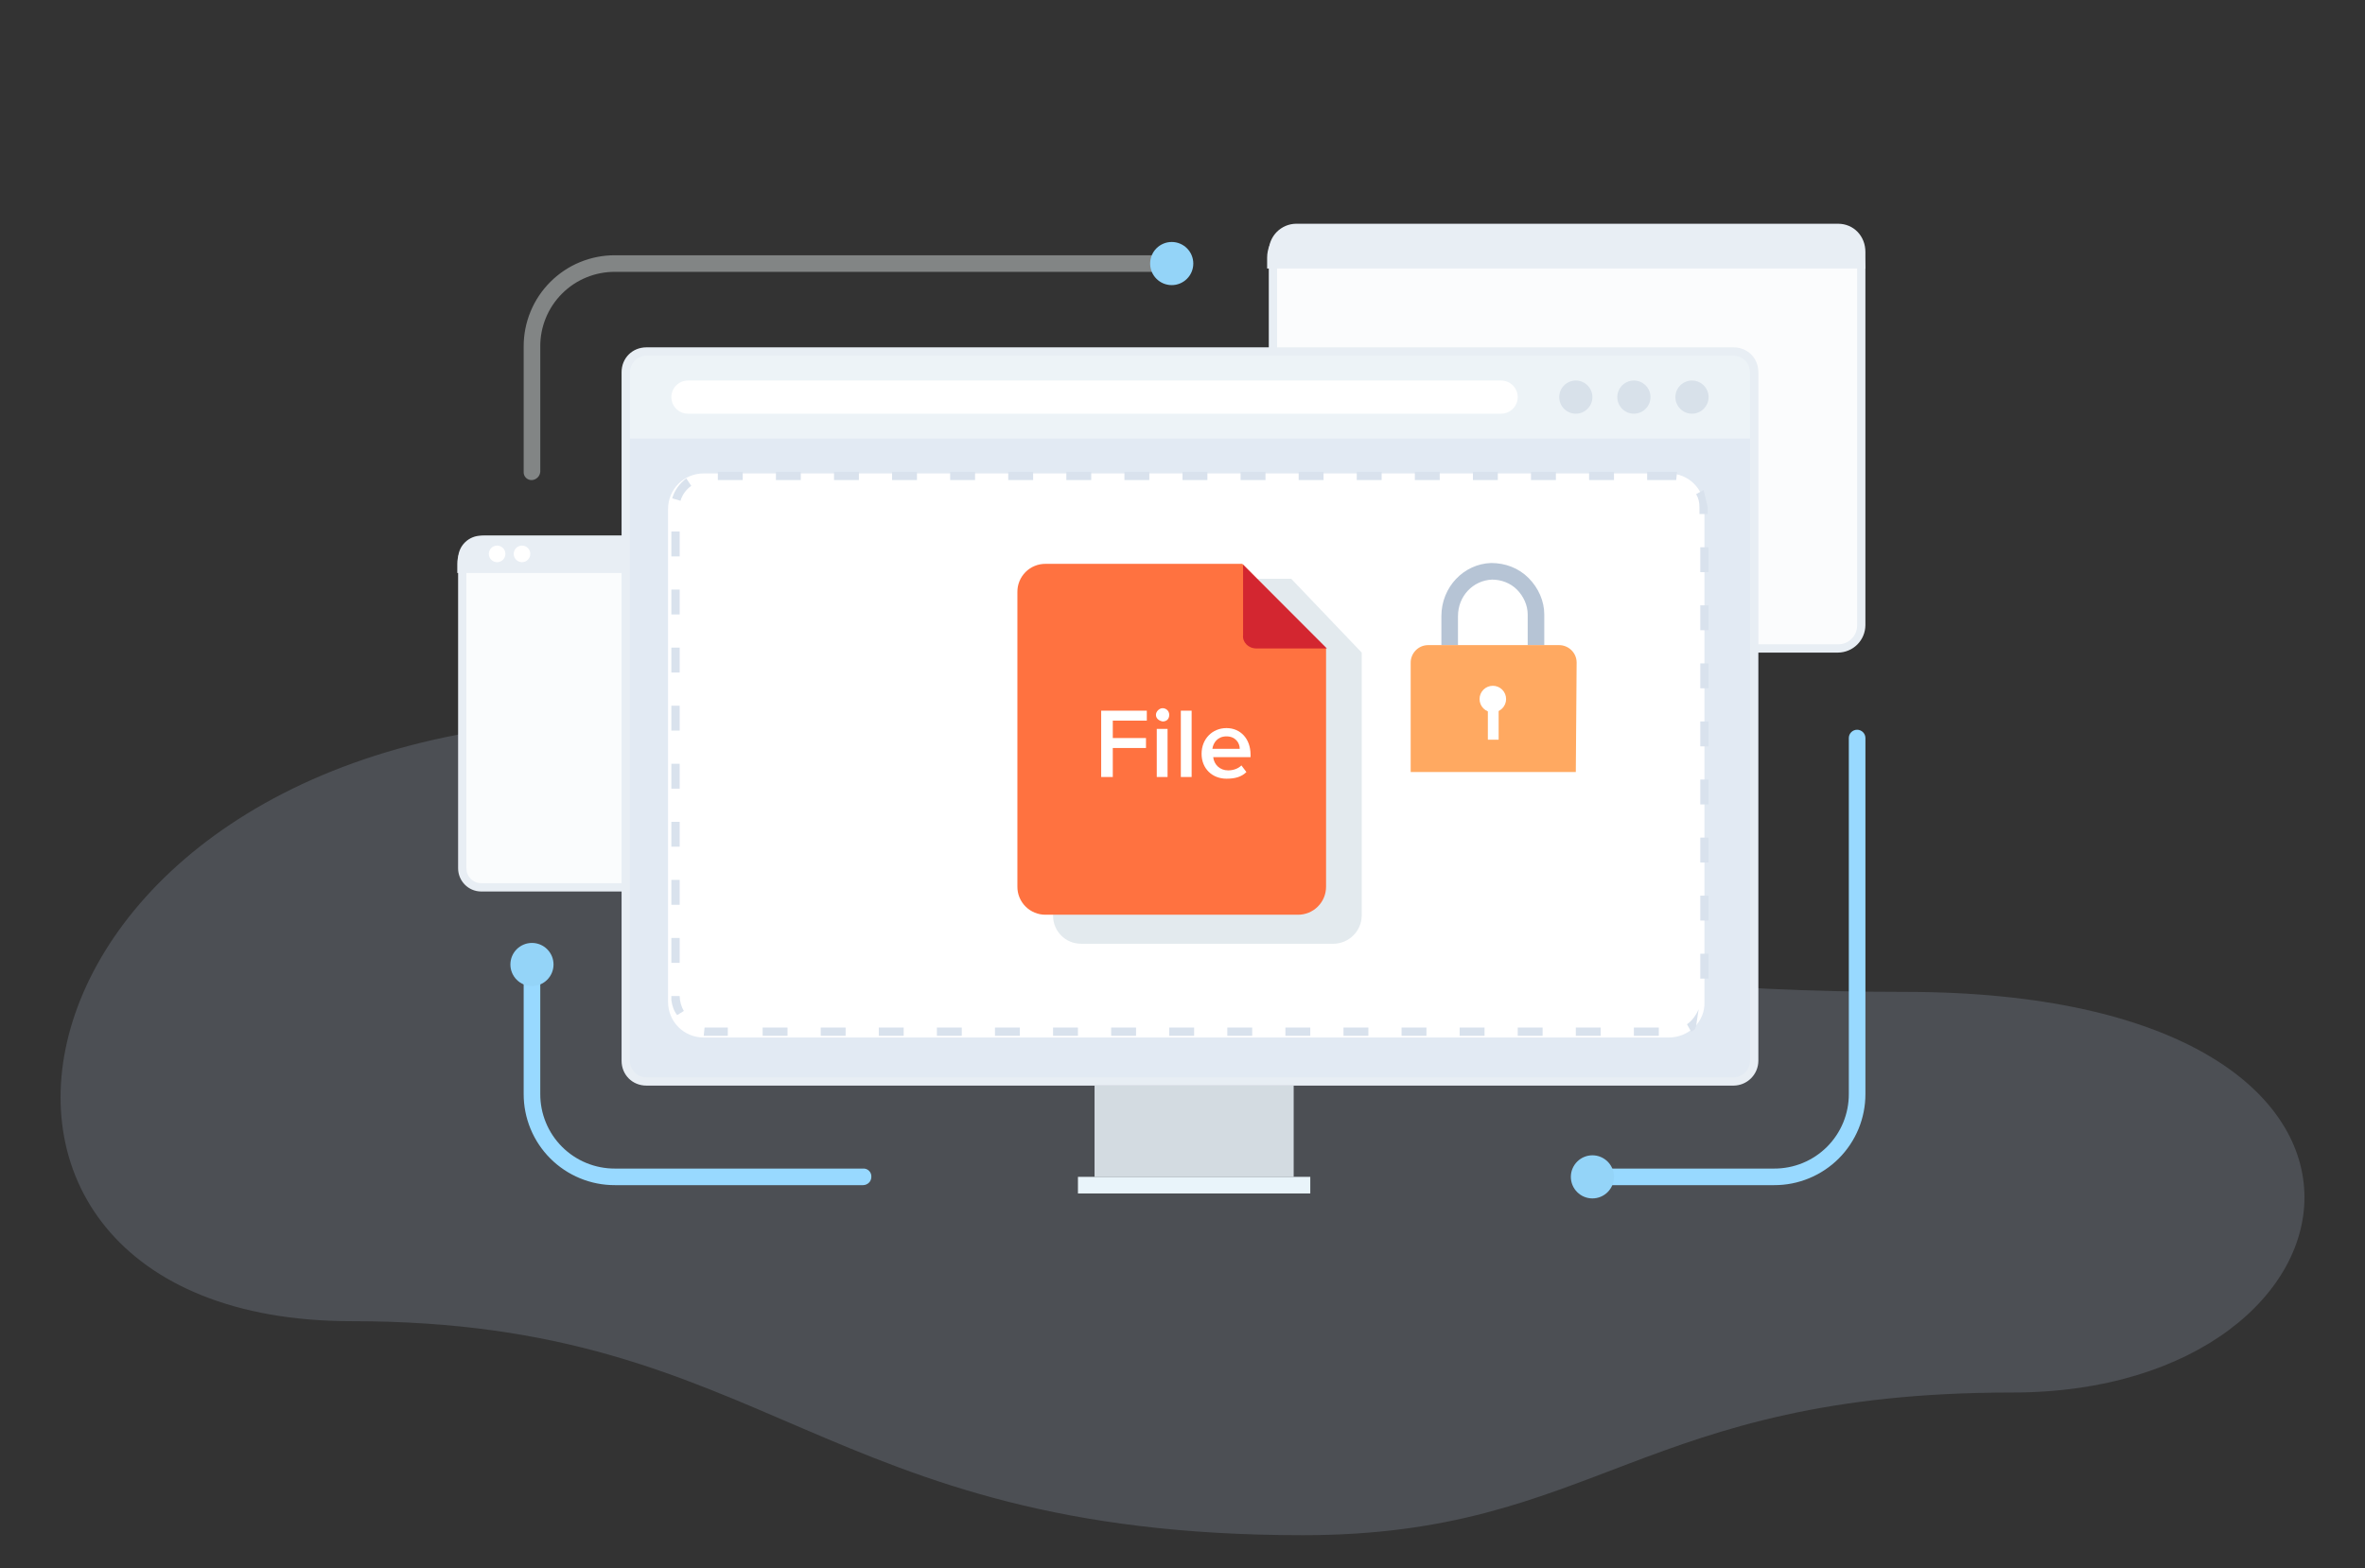<svg width="101" height="67" viewBox="0 0 101 67" fill="none" xmlns="http://www.w3.org/2000/svg">
<rect x="0" y="0" width="101" height="67" fill="#333333" stroke="none"/>
<g clip-path="url(#clip0_1_5490)">
<g clip-path="url(#clip1_1_5490)">
<path opacity="0.3" d="M26.545 30.749C-0.386 30.749 -5.17 56.44 15.029 56.44C32.889 56.44 34.908 65.582 55.639 65.582C68.183 65.582 70.061 59.487 85.937 59.487C101.706 59.487 104.966 42.372 81.33 42.372C47.878 42.372 58.154 30.749 26.545 30.749Z" fill="url(#paint0_linear_1_5490)"/>
<path d="M20.556 37.871C20.449 37.873 20.342 37.853 20.242 37.813C20.142 37.773 20.052 37.713 19.976 37.637C19.9 37.561 19.84 37.47 19.799 37.37C19.759 37.271 19.739 37.164 19.741 37.056V23.874C19.739 23.766 19.759 23.66 19.799 23.56C19.84 23.46 19.9 23.369 19.976 23.293C20.052 23.217 20.142 23.157 20.242 23.117C20.342 23.077 20.449 23.057 20.556 23.059H40.082C40.189 23.057 40.296 23.077 40.396 23.117C40.496 23.157 40.586 23.217 40.662 23.293C40.738 23.369 40.798 23.46 40.839 23.56C40.879 23.66 40.899 23.766 40.897 23.874V37.056C40.899 37.164 40.879 37.271 40.839 37.37C40.798 37.47 40.738 37.561 40.662 37.637C40.586 37.713 40.496 37.773 40.396 37.813C40.296 37.853 40.189 37.873 40.082 37.871H20.556Z" fill="url(#paint1_linear_1_5490)"/>
<path d="M40.117 23.236C40.201 23.236 40.284 23.252 40.362 23.284C40.439 23.316 40.51 23.363 40.569 23.422C40.629 23.481 40.675 23.552 40.707 23.629C40.739 23.707 40.755 23.79 40.755 23.874V37.092C40.755 37.176 40.739 37.259 40.707 37.336C40.675 37.414 40.629 37.484 40.569 37.544C40.51 37.603 40.439 37.65 40.362 37.682C40.284 37.714 40.201 37.73 40.117 37.73H20.556C20.472 37.73 20.389 37.714 20.312 37.682C20.234 37.65 20.163 37.603 20.104 37.544C20.045 37.484 19.998 37.414 19.966 37.336C19.934 37.259 19.918 37.176 19.918 37.092V23.874C19.918 23.79 19.934 23.707 19.966 23.629C19.998 23.552 20.045 23.481 20.104 23.422C20.163 23.363 20.234 23.316 20.312 23.284C20.389 23.252 20.472 23.236 20.556 23.236H40.117ZM40.117 22.882H20.556C20.025 22.882 19.564 23.307 19.564 23.874V37.092C19.564 37.623 19.989 38.084 20.556 38.084H40.082C40.613 38.084 41.074 37.659 41.074 37.092V23.874C41.109 23.307 40.649 22.882 40.117 22.882Z" fill="#E8EEF4"/>
<path d="M41.11 24.476H19.529V24.087C19.528 23.928 19.558 23.771 19.618 23.624C19.678 23.477 19.767 23.344 19.879 23.232C19.991 23.119 20.124 23.031 20.271 22.971C20.418 22.91 20.575 22.88 20.734 22.882H39.869C40.028 22.88 40.185 22.91 40.332 22.971C40.479 23.031 40.612 23.119 40.725 23.232C40.837 23.344 40.925 23.477 40.986 23.624C41.045 23.771 41.076 23.928 41.074 24.087L41.11 24.476Z" fill="#E8EEF4"/>
<path d="M55.355 27.736C54.788 27.736 54.363 27.276 54.363 26.744V10.762C54.363 10.195 54.823 9.77 55.355 9.77H78.495C79.062 9.77 79.487 10.231 79.487 10.762V26.744C79.487 27.311 79.026 27.736 78.495 27.736H55.355Z" fill="url(#paint2_linear_1_5490)"/>
<path d="M78.495 9.912C78.602 9.91 78.709 9.93 78.809 9.97C78.909 10.01 78.999 10.07 79.075 10.146C79.151 10.223 79.211 10.313 79.252 10.413C79.292 10.513 79.312 10.62 79.31 10.727V26.709C79.312 26.816 79.292 26.923 79.252 27.023C79.211 27.123 79.151 27.213 79.075 27.289C78.999 27.366 78.909 27.425 78.809 27.466C78.709 27.506 78.602 27.526 78.495 27.524H55.355C55.247 27.526 55.14 27.506 55.041 27.466C54.941 27.425 54.85 27.366 54.774 27.289C54.698 27.213 54.638 27.123 54.598 27.023C54.558 26.923 54.538 26.816 54.54 26.709V10.762C54.538 10.655 54.558 10.548 54.598 10.448C54.638 10.349 54.698 10.258 54.774 10.182C54.85 10.106 54.941 10.046 55.041 10.006C55.14 9.965 55.247 9.946 55.355 9.947H78.495V9.912ZM78.495 9.558H55.355C55.045 9.56 54.75 9.685 54.531 9.903C54.312 10.122 54.188 10.418 54.185 10.727V26.709C54.188 27.018 54.312 27.314 54.531 27.533C54.75 27.751 55.045 27.875 55.355 27.878H78.495C78.804 27.875 79.1 27.751 79.319 27.533C79.537 27.314 79.661 27.018 79.664 26.709V10.762C79.664 10.089 79.168 9.558 78.495 9.558Z" fill="#E8EEF4"/>
<path opacity="0.7" d="M77.325 12.286V27.701H54.185V12.286H77.325Z" fill="url(#paint3_linear_1_5490)"/>
<path opacity="0.7" d="M87.425 51.585C87.425 53.463 71.23 53.109 51.244 53.109C31.258 53.109 15.064 53.463 15.064 51.585C15.064 49.707 31.258 48.148 51.244 48.148C71.23 48.148 87.425 49.672 87.425 51.585Z" fill="url(#paint4_radial_1_5490)"/>
<path d="M74.03 46.376H27.608C27.006 46.376 26.545 45.915 26.545 45.313V15.901C26.545 15.298 27.006 14.838 27.608 14.838H74.03C74.632 14.838 75.093 15.298 75.093 15.901V45.313C75.092 45.595 74.98 45.864 74.78 46.064C74.581 46.263 74.311 46.375 74.03 46.376Z" fill="url(#paint5_linear_1_5490)"/>
<path d="M74.03 46.022H27.608C27.218 46.022 26.899 45.703 26.899 45.313V15.901C26.899 15.511 27.218 15.192 27.608 15.192H74.03C74.419 15.192 74.739 15.511 74.739 15.901V45.313C74.739 45.703 74.419 46.022 74.03 46.022Z" fill="url(#paint6_linear_1_5490)"/>
<path d="M74.739 18.736H26.899V15.901C26.899 15.511 27.218 15.192 27.608 15.192H74.03C74.419 15.192 74.739 15.511 74.739 15.901V18.736Z" fill="url(#paint7_linear_1_5490)"/>
<path d="M71.266 44.321H30.054C29.203 44.321 28.53 43.647 28.53 42.797V21.748C28.53 20.897 29.203 20.224 30.054 20.224H71.266C72.117 20.224 72.79 20.897 72.79 21.748V42.797C72.825 43.647 72.117 44.321 71.266 44.321Z" fill="white"/>
<path d="M71.407 20.153H70.344V20.508H71.407V20.153ZM68.927 20.153H67.864V20.508H68.927V20.153ZM66.446 20.153H65.383V20.508H66.446V20.153ZM63.966 20.153H62.903V20.508H63.966V20.153ZM61.485 20.153H60.422V20.508H61.485V20.153ZM59.005 20.153H57.942V20.508H59.005V20.153ZM56.524 20.153H55.461V20.508H56.524V20.153ZM54.044 20.153H52.98V20.508H54.044V20.153ZM51.563 20.153H50.5V20.508H51.563V20.153ZM49.083 20.153H48.02V20.508H49.083V20.153ZM46.602 20.153H45.539V20.508H46.602V20.153ZM44.121 20.153H43.058V20.508H44.121V20.153ZM41.641 20.153H40.578V20.508H41.641V20.153ZM39.16 20.153H38.097V20.508H39.16V20.153ZM36.68 20.153H35.617V20.508H36.68V20.153ZM34.199 20.153H33.136V20.508H34.199V20.153ZM31.719 20.153H30.656V20.508H31.719V20.153ZM29.309 20.437C29.026 20.649 28.813 20.933 28.707 21.287L29.061 21.393C29.132 21.145 29.309 20.897 29.522 20.756L29.309 20.437ZM29.026 22.705H28.671V23.768H29.026V22.705ZM29.026 25.185H28.671V26.248H29.026V25.185ZM29.026 27.666H28.671V28.729H29.026V27.666ZM29.026 30.146H28.671V31.209H29.026V30.146ZM29.026 32.627H28.671V33.69H29.026V32.627ZM29.026 35.107H28.671V36.17H29.026V35.107ZM29.026 37.588H28.671V38.651H29.026V37.588ZM29.026 40.068H28.671V41.132H29.026V40.068ZM29.026 42.549H28.671V42.726C28.707 42.974 28.777 43.187 28.919 43.364L29.203 43.187C29.096 43.01 29.026 42.761 29.026 42.549ZM30.089 43.895L30.053 44.25H31.081V43.895H30.089ZM33.632 43.895H32.569V44.25H33.632V43.895ZM36.113 43.895H35.05V44.25H36.113V43.895ZM38.593 43.895H37.53V44.25H38.593V43.895ZM41.074 43.895H40.011V44.25H41.074V43.895ZM43.554 43.895H42.491V44.25H43.554V43.895ZM46.035 43.895H44.972V44.25H46.035V43.895ZM48.516 43.895H47.453V44.25H48.516V43.895ZM50.996 43.895H49.933V44.25H50.996V43.895ZM53.477 43.895H52.414V44.25H53.477V43.895ZM55.957 43.895H54.894V44.25H55.957V43.895ZM58.438 43.895H57.375V44.25H58.438V43.895ZM60.918 43.895H59.855V44.25H60.918V43.895ZM63.399 43.895H62.336V44.25H63.399V43.895ZM65.879 43.895H64.816V44.25H65.879V43.895ZM68.36 43.895H67.297V44.25H68.36V43.895ZM70.841 43.895H69.777V44.25H70.841V43.895ZM72.541 43.116C72.435 43.364 72.258 43.612 72.045 43.754L72.222 44.073C72.293 44.037 72.364 44.002 72.4 43.931C72.4 43.895 72.435 43.86 72.435 43.825L72.541 43.116ZM72.967 40.742H72.612V41.805H72.967V40.742ZM72.967 38.261H72.612V39.324H72.967V38.261ZM72.967 35.781H72.612V36.844H72.967V35.781ZM72.967 33.3H72.612V34.363H72.967V33.3ZM72.967 30.82H72.612V31.883H72.967V30.82ZM72.967 28.339H72.612V29.402H72.967V28.339ZM72.967 25.858H72.612V26.922H72.967V25.858ZM72.967 23.378H72.612V24.441H72.967V23.378ZM72.754 20.933L72.435 21.11C72.541 21.287 72.577 21.464 72.577 21.677V21.96H72.931V21.677L72.754 20.933C72.79 20.968 72.79 20.968 72.754 20.933ZM71.407 20.153V20.508H71.585L71.62 20.153H71.407Z" fill="url(#paint8_linear_1_5490)"/>
<path d="M55.248 46.376H46.744V50.274H55.248V46.376Z" fill="url(#paint9_linear_1_5490)"/>
<path d="M55.957 50.274H46.035V50.983H55.957V50.274Z" fill="url(#paint10_linear_1_5490)"/>
<path opacity="0.7" d="M56.949 40.316H46.177C46.018 40.318 45.861 40.288 45.714 40.228C45.567 40.168 45.434 40.079 45.322 39.967C45.209 39.855 45.121 39.721 45.061 39.574C45.001 39.428 44.971 39.27 44.972 39.112V24.724H55.142L58.154 27.878V39.112C58.151 39.43 58.023 39.734 57.797 39.959C57.572 40.185 57.268 40.313 56.949 40.316Z" fill="url(#paint11_radial_1_5490)"/>
<path d="M53.052 24.087H44.653C44.495 24.085 44.337 24.115 44.191 24.175C44.044 24.235 43.91 24.324 43.798 24.436C43.686 24.549 43.597 24.682 43.537 24.829C43.477 24.976 43.447 25.133 43.449 25.291V37.871C43.447 38.03 43.477 38.187 43.537 38.334C43.597 38.481 43.686 38.614 43.798 38.726C43.91 38.839 44.044 38.927 44.191 38.987C44.337 39.047 44.495 39.078 44.653 39.076H55.426C55.585 39.078 55.742 39.047 55.889 38.987C56.036 38.927 56.169 38.839 56.281 38.726C56.393 38.614 56.482 38.481 56.542 38.334C56.602 38.187 56.632 38.03 56.631 37.871V27.701L53.052 24.087Z" fill="url(#paint12_linear_1_5490)"/>
<path d="M53.654 27.701H56.666L53.087 24.122V27.134C53.052 27.418 53.3 27.701 53.654 27.701Z" fill="#D32630"/>
<path d="M64.108 17.673H29.38C28.99 17.673 28.671 17.354 28.671 16.964C28.671 16.574 28.99 16.255 29.38 16.255H64.108C64.497 16.255 64.816 16.574 64.816 16.964C64.816 17.354 64.497 17.673 64.108 17.673Z" fill="url(#paint13_linear_1_5490)"/>
<path d="M67.297 17.673C66.907 17.673 66.588 17.354 66.588 16.964C66.588 16.574 66.907 16.255 67.297 16.255C67.687 16.255 68.006 16.574 68.006 16.964C68.006 17.354 67.687 17.673 67.297 17.673Z" fill="url(#paint14_linear_1_5490)"/>
<path d="M69.777 17.673C69.388 17.673 69.069 17.354 69.069 16.964C69.069 16.574 69.388 16.255 69.777 16.255C70.167 16.255 70.486 16.574 70.486 16.964C70.486 17.354 70.167 17.673 69.777 17.673Z" fill="url(#paint15_linear_1_5490)"/>
<path d="M72.258 17.673C71.868 17.673 71.549 17.354 71.549 16.964C71.549 16.574 71.868 16.255 72.258 16.255C72.648 16.255 72.967 16.574 72.967 16.964C72.967 17.354 72.648 17.673 72.258 17.673Z" fill="url(#paint16_linear_1_5490)"/>
<path d="M79.664 11.471H54.114V11.011C54.114 10.231 54.752 9.593 55.532 9.593H78.211C78.991 9.593 79.629 10.231 79.629 11.011L79.664 11.471Z" fill="#E8EEF4"/>
<path d="M21.23 24.016C21.324 24.016 21.414 23.978 21.48 23.912C21.547 23.846 21.584 23.755 21.584 23.661C21.584 23.567 21.547 23.477 21.48 23.411C21.414 23.344 21.324 23.307 21.23 23.307C21.136 23.307 21.046 23.344 20.979 23.411C20.913 23.477 20.875 23.567 20.875 23.661C20.875 23.755 20.913 23.846 20.979 23.912C21.046 23.978 21.136 24.016 21.23 24.016Z" fill="url(#paint17_linear_1_5490)"/>
<path d="M22.293 24.016C22.387 24.016 22.477 23.978 22.543 23.912C22.61 23.846 22.647 23.755 22.647 23.661C22.647 23.567 22.61 23.477 22.543 23.411C22.477 23.344 22.387 23.307 22.293 23.307C22.199 23.307 22.108 23.344 22.042 23.411C21.976 23.477 21.938 23.567 21.938 23.661C21.938 23.755 21.976 23.846 22.042 23.912C22.108 23.978 22.199 24.016 22.293 24.016Z" fill="url(#paint18_linear_1_5490)"/>
<path d="M65.95 27.559H65.242V26.248C65.242 25.858 65.064 25.469 64.781 25.185C64.497 24.902 64.108 24.76 63.718 24.76C62.903 24.795 62.265 25.469 62.265 26.319V27.559H61.556V26.319C61.556 25.079 62.513 24.087 63.682 24.051C64.285 24.051 64.852 24.264 65.277 24.689C65.702 25.114 65.95 25.681 65.95 26.248V27.559Z" fill="url(#paint19_linear_1_5490)"/>
<path d="M67.297 32.981H60.245V28.303C60.245 27.914 60.564 27.559 60.989 27.559H66.588C66.978 27.559 67.332 27.878 67.332 28.303L67.297 32.981Z" fill="url(#paint20_linear_1_5490)"/>
<path d="M63.753 30.43C63.904 30.43 64.048 30.37 64.154 30.264C64.26 30.157 64.32 30.013 64.32 29.863C64.32 29.712 64.26 29.568 64.154 29.462C64.048 29.355 63.904 29.296 63.753 29.296C63.603 29.296 63.459 29.355 63.352 29.462C63.246 29.568 63.186 29.712 63.186 29.863C63.186 30.013 63.246 30.157 63.352 30.264C63.459 30.37 63.603 30.43 63.753 30.43Z" fill="white"/>
<path d="M64.001 29.898H63.541V31.599H64.001V29.898Z" fill="white"/>
<path d="M22.718 20.508C22.671 20.511 22.623 20.504 22.579 20.487C22.535 20.47 22.494 20.444 22.461 20.411C22.427 20.377 22.401 20.337 22.384 20.292C22.368 20.248 22.361 20.201 22.364 20.153V14.802C22.363 14.29 22.462 13.782 22.658 13.309C22.853 12.835 23.14 12.405 23.503 12.043C23.865 11.681 24.295 11.393 24.768 11.198C25.242 11.003 25.75 10.903 26.262 10.904H50.04C50.087 10.901 50.135 10.908 50.179 10.925C50.223 10.941 50.264 10.967 50.297 11.001C50.331 11.035 50.357 11.075 50.373 11.119C50.39 11.164 50.397 11.211 50.394 11.259C50.397 11.306 50.39 11.353 50.373 11.398C50.357 11.442 50.331 11.483 50.297 11.516C50.264 11.55 50.223 11.576 50.179 11.592C50.135 11.609 50.087 11.616 50.04 11.613H26.262C25.843 11.611 25.427 11.692 25.039 11.852C24.651 12.011 24.299 12.246 24.003 12.543C23.706 12.839 23.471 13.192 23.312 13.579C23.152 13.967 23.071 14.383 23.073 14.802V20.153C23.066 20.245 23.027 20.331 22.962 20.396C22.896 20.462 22.81 20.501 22.718 20.508Z" fill="url(#paint21_linear_1_5490)"/>
<path d="M75.766 50.628H67.971C67.876 50.628 67.786 50.591 67.72 50.525C67.653 50.458 67.616 50.368 67.616 50.274C67.616 50.18 67.653 50.09 67.72 50.023C67.786 49.957 67.876 49.92 67.971 49.92H75.766C76.186 49.922 76.601 49.84 76.989 49.681C77.377 49.521 77.729 49.286 78.026 48.99C78.322 48.693 78.557 48.341 78.717 47.953C78.876 47.565 78.958 47.15 78.956 46.73V31.528C78.956 31.434 78.993 31.344 79.059 31.278C79.126 31.211 79.216 31.174 79.31 31.174C79.404 31.174 79.494 31.211 79.561 31.278C79.627 31.344 79.665 31.434 79.665 31.528V46.73C79.666 47.243 79.566 47.75 79.371 48.224C79.175 48.697 78.888 49.128 78.526 49.49C78.164 49.852 77.733 50.139 77.26 50.334C76.786 50.53 76.279 50.63 75.766 50.628Z" fill="url(#paint22_linear_1_5490)"/>
<path d="M36.857 50.628H26.262C25.75 50.63 25.242 50.53 24.768 50.334C24.295 50.139 23.865 49.852 23.503 49.49C23.14 49.128 22.853 48.697 22.658 48.224C22.462 47.75 22.363 47.243 22.364 46.73V41.202C22.361 41.155 22.368 41.108 22.384 41.063C22.401 41.019 22.427 40.978 22.461 40.945C22.494 40.911 22.535 40.885 22.579 40.868C22.623 40.852 22.671 40.845 22.718 40.848C22.766 40.845 22.813 40.852 22.858 40.868C22.902 40.885 22.942 40.911 22.976 40.945C23.009 40.978 23.035 41.019 23.052 41.063C23.069 41.108 23.076 41.155 23.073 41.202V46.73C23.071 47.15 23.152 47.565 23.312 47.953C23.471 48.341 23.706 48.693 24.003 48.99C24.299 49.286 24.651 49.521 25.039 49.681C25.427 49.84 25.843 49.922 26.262 49.92H36.857C36.905 49.916 36.952 49.924 36.997 49.94C37.041 49.957 37.081 49.983 37.115 50.017C37.148 50.05 37.174 50.09 37.191 50.135C37.208 50.179 37.215 50.227 37.212 50.274C37.212 50.487 37.035 50.628 36.857 50.628Z" fill="url(#paint23_linear_1_5490)"/>
<path d="M47.027 30.359H48.976V30.784H47.523V31.528H48.941V31.953H47.523V33.194H47.027V30.359ZM49.366 30.536C49.366 30.394 49.508 30.253 49.65 30.253C49.791 30.253 49.933 30.359 49.933 30.536C49.933 30.713 49.827 30.82 49.65 30.82C49.472 30.784 49.366 30.678 49.366 30.536ZM49.401 31.138H49.862V33.194H49.401V31.138ZM50.429 30.359H50.89V33.194H50.429V30.359ZM52.378 31.103C52.98 31.103 53.406 31.564 53.406 32.237V32.343H51.811C51.847 32.662 52.095 32.91 52.449 32.91C52.662 32.91 52.874 32.839 53.016 32.698L53.229 32.981C53.016 33.194 52.733 33.265 52.378 33.265C51.776 33.265 51.315 32.839 51.315 32.202C51.315 31.564 51.776 31.103 52.378 31.103ZM51.776 31.989H52.945C52.945 31.741 52.768 31.457 52.378 31.457C51.988 31.457 51.811 31.741 51.776 31.989Z" fill="white"/>
<path opacity="0.7" d="M22.718 22.882H26.545V38.013H22.718V22.882Z" fill="url(#paint24_linear_1_5490)"/>
<path d="M50.04 12.18C50.284 12.18 50.518 12.083 50.691 11.91C50.864 11.737 50.961 11.503 50.961 11.259C50.961 11.014 50.864 10.78 50.691 10.607C50.518 10.434 50.284 10.337 50.04 10.337C49.795 10.337 49.561 10.434 49.388 10.607C49.215 10.78 49.118 11.014 49.118 11.259C49.118 11.503 49.215 11.737 49.388 11.91C49.561 12.083 49.795 12.18 50.04 12.18ZM22.718 42.124C22.962 42.124 23.197 42.027 23.369 41.854C23.542 41.681 23.639 41.447 23.639 41.202C23.639 40.958 23.542 40.724 23.369 40.551C23.197 40.378 22.962 40.281 22.718 40.281C22.474 40.281 22.239 40.378 22.066 40.551C21.894 40.724 21.797 40.958 21.797 41.202C21.797 41.447 21.894 41.681 22.066 41.854C22.239 42.027 22.474 42.124 22.718 42.124ZM68.006 51.195C68.25 51.195 68.485 51.098 68.657 50.925C68.83 50.753 68.927 50.518 68.927 50.274C68.927 50.03 68.83 49.795 68.657 49.623C68.485 49.45 68.25 49.353 68.006 49.353C67.762 49.353 67.527 49.45 67.355 49.623C67.182 49.795 67.085 50.03 67.085 50.274C67.085 50.518 67.182 50.753 67.355 50.925C67.527 51.098 67.762 51.195 68.006 51.195Z" fill="#94D4F8"/>
</g>
</g>
<defs>
<linearGradient id="paint0_linear_1_5490" x1="458.825" y1="3927.1" x2="26378.3" y2="3927.1" gradientUnits="userSpaceOnUse">
<stop stop-color="#BFD0E9" stop-opacity="0.6"/>
<stop offset="1" stop-color="#859CD6" stop-opacity="0.3"/>
</linearGradient>
<linearGradient id="paint1_linear_1_5490" x1="1146.14" y1="939.666" x2="2409.35" y2="939.666" gradientUnits="userSpaceOnUse">
<stop stop-color="#FAFCFD"/>
<stop offset="1" stop-color="#F9FBFD"/>
</linearGradient>
<linearGradient id="paint2_linear_1_5490" x1="3844.9" y1="527.09" x2="5628.06" y2="527.09" gradientUnits="userSpaceOnUse">
<stop stop-color="#FBFCFD"/>
<stop offset="1" stop-color="#F1F5FA"/>
</linearGradient>
<linearGradient id="paint3_linear_1_5490" x1="4290.02" y1="845.827" x2="4290.02" y2="175.02" gradientUnits="userSpaceOnUse">
<stop stop-color="#919FB9" stop-opacity="0.2"/>
<stop offset="0.191" stop-color="#95A3BC" stop-opacity="0.162"/>
<stop offset="0.392" stop-color="#A2AEC4" stop-opacity="0.122"/>
<stop offset="0.597" stop-color="#B7C0D1" stop-opacity="0.081"/>
<stop offset="0.803" stop-color="#D4DAE4" stop-opacity="0.039"/>
<stop offset="1" stop-color="#F7F9FB" stop-opacity="0"/>
</linearGradient>
<radialGradient id="paint4_radial_1_5490" cx="0" cy="0" r="1" gradientUnits="userSpaceOnUse" gradientTransform="translate(1392.06 408.687) scale(6844.99 45.076)">
<stop stop-color="#919FB9"/>
<stop offset="0.198" stop-color="#9FACC2" stop-opacity="0.802"/>
<stop offset="0.575" stop-color="#C5CDDB" stop-opacity="0.425"/>
<stop offset="1" stop-color="#F7F9FB" stop-opacity="0"/>
</radialGradient>
<linearGradient id="paint5_linear_1_5490" x1="7562.57" y1="3224.84" x2="6935.57" y2="573.044" gradientUnits="userSpaceOnUse">
<stop stop-color="#D8E0EA"/>
<stop offset="0.475" stop-color="#E2E9F1"/>
<stop offset="1" stop-color="#E8EEF4"/>
</linearGradient>
<linearGradient id="paint6_linear_1_5490" x1="6765.42" y1="2810.76" x2="6765.42" y2="1073.42" gradientUnits="userSpaceOnUse">
<stop stop-color="#F7F8FB"/>
<stop offset="1" stop-color="#E2EAF3"/>
</linearGradient>
<linearGradient id="paint7_linear_1_5490" x1="3536.28" y1="99.509" x2="9994.56" y2="99.509" gradientUnits="userSpaceOnUse">
<stop offset="0.001" stop-color="#EDF3F7"/>
<stop offset="1" stop-color="#EDF2F7"/>
</linearGradient>
<linearGradient id="paint8_linear_1_5490" x1="8937.28" y1="2466.33" x2="5591.45" y2="-1084.59" gradientUnits="userSpaceOnUse">
<stop stop-color="#E3EAF1"/>
<stop offset="1" stop-color="#D9E2ED"/>
</linearGradient>
<linearGradient id="paint9_linear_1_5490" x1="1248.95" y1="505.537" x2="1248.95" y2="462.659" gradientUnits="userSpaceOnUse">
<stop stop-color="#E9F0FA"/>
<stop offset="0.4" stop-color="#E4EBF4"/>
<stop offset="0.911" stop-color="#D6DEE5"/>
<stop offset="1" stop-color="#D3DBE1"/>
</linearGradient>
<linearGradient id="paint10_linear_1_5490" x1="1309.7" y1="134.467" x2="1587.52" y2="134.467" gradientUnits="userSpaceOnUse">
<stop stop-color="#E9F4FA"/>
<stop offset="0.458" stop-color="#E5EFF4"/>
<stop offset="1" stop-color="#DCE2E6"/>
</linearGradient>
<radialGradient id="paint11_radial_1_5490" cx="0" cy="0" r="1" gradientUnits="userSpaceOnUse" gradientTransform="translate(1001.91 387.83) scale(283.869 340.46)">
<stop stop-color="#3A68A2" stop-opacity="0.7"/>
<stop offset="0.042" stop-color="#3A68A0" stop-opacity="0.679"/>
<stop offset="0.579" stop-color="#3C6891" stop-opacity="0.41"/>
<stop offset="1" stop-color="#3C688B" stop-opacity="0.2"/>
</radialGradient>
<linearGradient id="paint12_linear_1_5490" x1="1623.05" y1="1282.47" x2="2123.77" y2="842.112" gradientUnits="userSpaceOnUse">
<stop offset="0.002" stop-color="#FF7240"/>
<stop offset="1" stop-color="#FE4C49"/>
</linearGradient>
<linearGradient id="paint13_linear_1_5490" x1="2860.93" y1="49.982" x2="6547.73" y2="49.982" gradientUnits="userSpaceOnUse">
<stop stop-color="white"/>
</linearGradient>
<linearGradient id="paint14_linear_1_5490" x1="332.16" y1="52.817" x2="332.16" y2="47.147" gradientUnits="userSpaceOnUse">
<stop stop-color="#DAE3EE"/>
<stop offset="1" stop-color="#D8E1EA"/>
</linearGradient>
<linearGradient id="paint15_linear_1_5490" x1="334.64" y1="52.817" x2="334.64" y2="47.147" gradientUnits="userSpaceOnUse">
<stop stop-color="#DAE3EE"/>
<stop offset="1" stop-color="#D8E1EA"/>
</linearGradient>
<linearGradient id="paint16_linear_1_5490" x1="337.121" y1="52.817" x2="337.121" y2="47.147" gradientUnits="userSpaceOnUse">
<stop stop-color="#DAE3EE"/>
<stop offset="1" stop-color="#D8E1EA"/>
</linearGradient>
<linearGradient id="paint17_linear_1_5490" x1="60.882" y1="53.589" x2="62.299" y2="53.589" gradientUnits="userSpaceOnUse">
<stop stop-color="white"/>
<stop offset="1" stop-color="#FBFDFD"/>
</linearGradient>
<linearGradient id="paint18_linear_1_5490" x1="64.071" y1="53.589" x2="65.488" y2="53.589" gradientUnits="userSpaceOnUse">
<stop stop-color="white"/>
<stop offset="1" stop-color="#FBFDFD"/>
</linearGradient>
<linearGradient id="paint19_linear_1_5490" x1="841.063" y1="212.568" x2="841.063" y2="177.728" gradientUnits="userSpaceOnUse">
<stop stop-color="#D4DCE7"/>
<stop offset="1" stop-color="#B6C4D5"/>
</linearGradient>
<linearGradient id="paint20_linear_1_5490" x1="1317.51" y1="401.764" x2="1317.51" y2="318.903" gradientUnits="userSpaceOnUse">
<stop stop-color="#FFCB5D"/>
<stop offset="1" stop-color="#FFA961"/>
</linearGradient>
<linearGradient id="paint21_linear_1_5490" x1="1721.02" y1="205.38" x2="3938.6" y2="205.38" gradientUnits="userSpaceOnUse">
<stop stop-color="#F7FFFF" stop-opacity="0.4"/>
<stop offset="0.17" stop-color="#DAF3FF" stop-opacity="0.502"/>
<stop offset="0.382" stop-color="#BDE8FF" stop-opacity="0.629"/>
<stop offset="0.593" stop-color="#A9E0FF" stop-opacity="0.756"/>
<stop offset="0.8" stop-color="#9CDBFF" stop-opacity="0.88"/>
<stop offset="1" stop-color="#98D9FF"/>
</linearGradient>
<linearGradient id="paint22_linear_1_5490" x1="2274.54" y1="2049.08" x2="2886.61" y2="1911.11" gradientUnits="userSpaceOnUse">
<stop stop-color="#98D9FF"/>
<stop offset="0.2" stop-color="#9CDBFF" stop-opacity="0.88"/>
<stop offset="0.408" stop-color="#A9E0FF" stop-opacity="0.756"/>
<stop offset="0.618" stop-color="#BDE8FF" stop-opacity="0.629"/>
<stop offset="0.83" stop-color="#DAF3FF" stop-opacity="0.502"/>
<stop offset="1" stop-color="#F7FFFF" stop-opacity="0.4"/>
</linearGradient>
<linearGradient id="paint23_linear_1_5490" x1="922.2" y1="1067.82" x2="1543.73" y2="1067.82" gradientUnits="userSpaceOnUse">
<stop stop-color="#98D9FF"/>
<stop offset="0.2" stop-color="#9CDBFF" stop-opacity="0.88"/>
<stop offset="0.408" stop-color="#A9E0FF" stop-opacity="0.756"/>
<stop offset="0.618" stop-color="#BDE8FF" stop-opacity="0.629"/>
<stop offset="0.83" stop-color="#DAF3FF" stop-opacity="0.502"/>
<stop offset="1" stop-color="#F7FFFF" stop-opacity="0.4"/>
</linearGradient>
<linearGradient id="paint24_linear_1_5490" x1="299.641" y1="958.769" x2="258.462" y2="958.769" gradientUnits="userSpaceOnUse">
<stop stop-color="#919FB9" stop-opacity="0.1"/>
<stop offset="0.191" stop-color="#95A3BC" stop-opacity="0.081"/>
<stop offset="0.392" stop-color="#A2AEC4" stop-opacity="0.061"/>
<stop offset="0.597" stop-color="#B7C0D1" stop-opacity="0.04"/>
<stop offset="0.803" stop-color="#D4DAE4" stop-opacity="0.02"/>
<stop offset="1" stop-color="#F7F9FB" stop-opacity="0"/>
</linearGradient>
<clipPath id="clip0_1_5490">
<rect width="100" height="58.47" fill="white" transform="translate(0.5 8.53)"/>
</clipPath>
<clipPath id="clip1_1_5490">
<rect width="100" height="58.47" fill="white" transform="translate(0.5 8.53)"/>
</clipPath>
</defs>
</svg>
